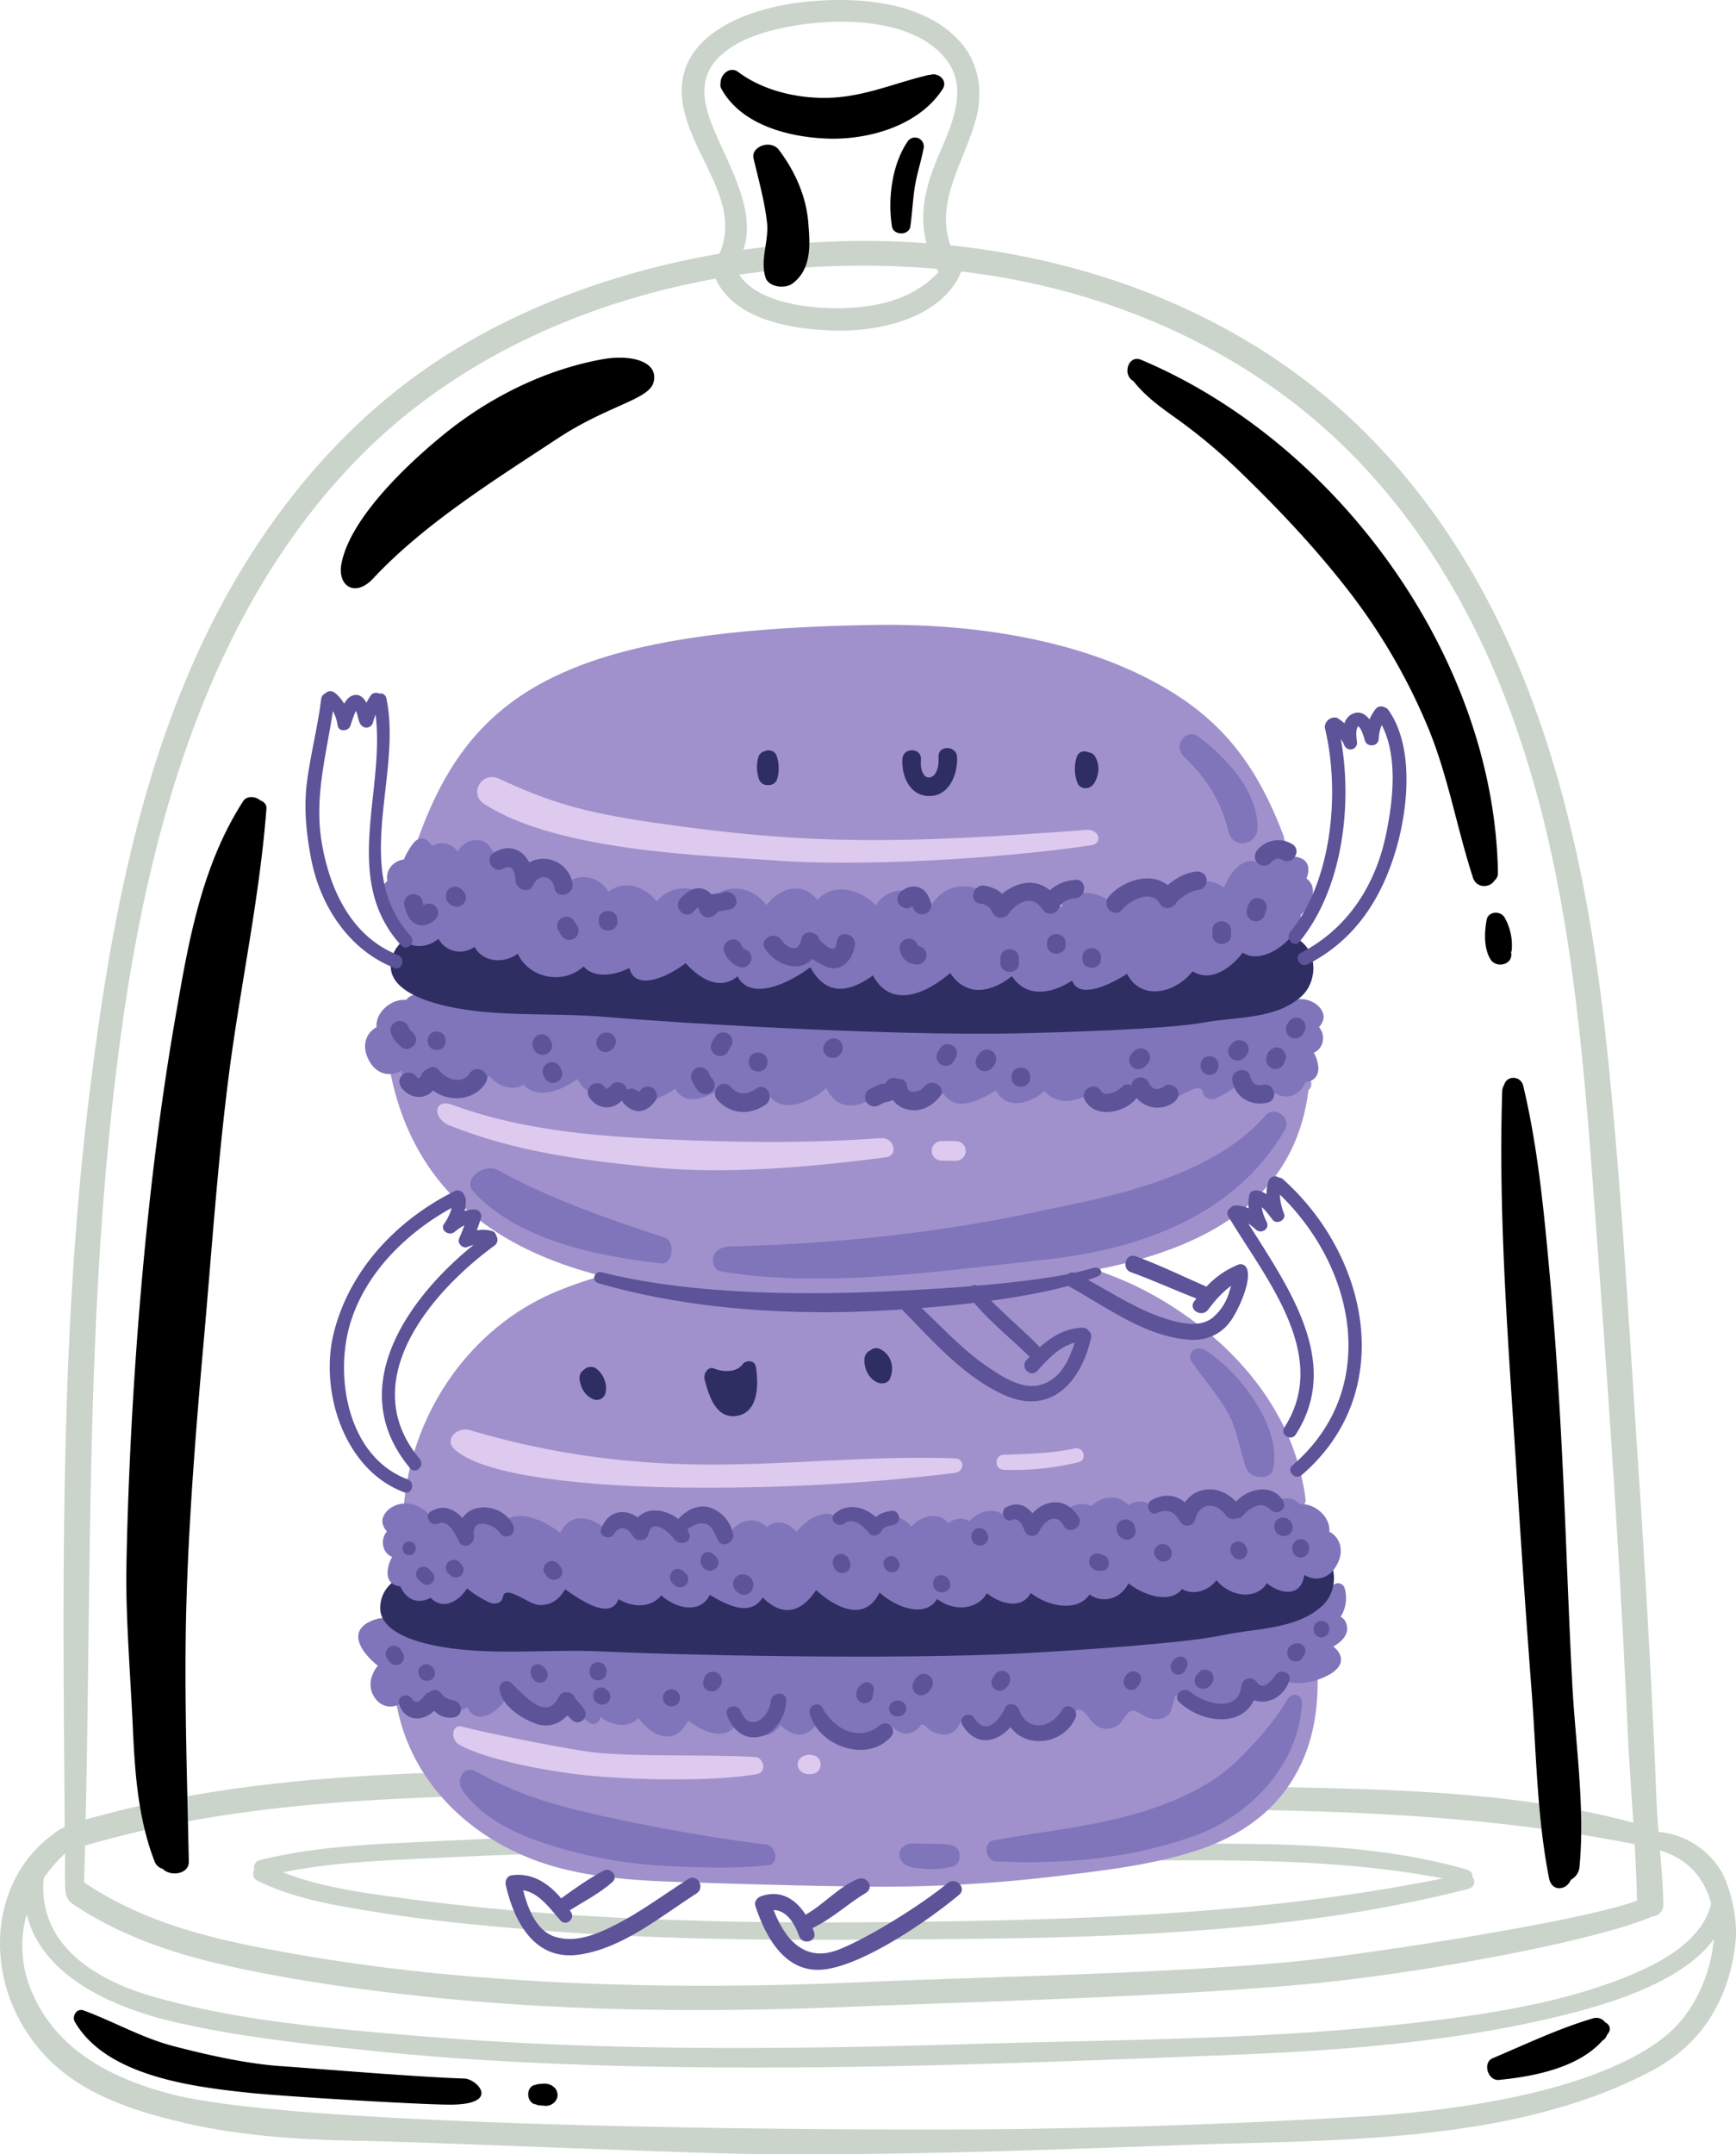 <svg xmlns="http://www.w3.org/2000/svg" viewBox="-0.031 0 1080.005 1339.782" style=""><g><title>cake_196193350</title><g data-name="Layer 2"><g data-name="‘ëîé_1"><path d="M915.93 1167.19c.21-1.77-.77-3.67-3.28-4.4-56.24-16.18-116.2-16.29-174.23-16.12-64.65.18-129.23-.27-193.9-1.9-65.24-1.63-130.49-3.42-195.69-2.49-32.4.45-64.64 2.24-97 3.76-30.32 1.41-60.66 3.52-89.88 10.76a4.73 4.73 0 0 0-3.77 6.06c-1.33 2.36-1 5.44 2.44 7.09 22.76 11 47.84 15.12 72.85 19.17 31.73 5.13 63.89 8.26 95.91 10.91 67.8 5.6 135.86 6.74 203.73 6.33 126.26-.76 258.79-.27 380.37-31.64 4.2-1.07 4.52-5.12 2.45-7.53zm-565.35 23.43q-49.86-3.36-99.46-10c-25-3.37-51.54-6.86-75.12-16.17 24.91-5.09 50.46-6.77 76.07-8 32.32-1.57 64.56-3.24 97-3.78 65.18-1.1 130.46.83 195.69 2.47q92.09 2.3 184.07 1.89c56.62-.29 113 .63 168.75 11.19-115.85 23.4-234.89 26.17-353.88 27.26-64.39.52-128.81-.48-193.12-4.86z" fill="#cad4cb"></path><path d="M1071.27 1164.66a50.65 50.65 0 0 0-39.52-25.35c-.52-6.49-1-13-1.23-19.48q-1.44-36.19-3.31-72.35c-2.35-46.4-5.2-92.78-8.27-139.16-5.86-88.24-10.57-176.91-20.19-264.93-14.52-132.75-48.87-271.09-145.51-370.34-99.19-101.87-248.52-136.62-383.3-118.72-67.33 8.94-133.69 29.83-191.13 65.77-53 33.17-95.76 80.15-128.2 133.57C90.3 453 68.83 570.53 55 685.46c-17.87 149-15.94 300.38-14.76 450.84-3.54 1.31-6.87 4.23-9 5.86-40 30.47-42.85 95.79-1.45 138.1 22.61 23.12 55.41 33.24 85.8 40.23 36.14 8.31 73.49 10.35 110.26 11 37.53.65 199.9 7.68 243.26 8.13 90.22.93 176-2.31 266.09-5.53 95.6-3.42 206.59-.54 292.82-46.47 31.28-16.65 48.18-45.15 51.7-80.51 1.28-12.51-2.4-30.84-8.45-42.45zM75.91 638.4c17.91-127.65 55.53-259.67 146.46-352.93 97-99.45 250.84-134.6 387.26-115.1 71 10.15 140.73 37.31 198 82.37C863.28 296.49 904 356 931.12 420.92c44.07 105.36 52.67 219.65 61 331.45 5.39 72.34 10.55 144.69 14.85 217.08q3.13 52.88 5.56 105.75c.89 19.48 2.32 38.94 3.57 58.39-73-19.54-150.76-20.75-225.26-22.24-82.66-1.67-165.26-4.5-247.92-7.19-85.46-2.8-171-4.64-256.3-2.22-79.19 2.24-157.46 8.16-233.36 29.7C57 966.69 53 802 75.91 638.4zm-23 509.45c76.16-22.36 154.49-28.24 234-30.72 83.51-2.6 167.23-.72 250.85 1.87 81 2.52 162 5.48 243.06 6.7 79.56 1.19 157.66 5.8 236.1 21.26.66 11.69 1.22 23.39 1.48 35.09-35 13.19-174.42 34.38-216 38.16-82.93 7.56-184.41 9-267.73 12.61-82.84 3.58-166 3.11-248.93-4.21a1207.07 1207.07 0 0 1-124.08-17.36c-38.33-7.45-75.74-18-108.75-40.13-.22-.15-.44-.23-.66-.36q.36-11.46.64-22.91zm-12.49 4.9c.05 7.36-.23 14.71.15 22.06.28 5.55 2.59 8 4.88 9.52 31.4 21 66.7 32.08 103.12 39.8 40 8.49 80.68 14 121.28 18.17 86.41 8.9 173.33 9.23 259.74 5.77 87-3.49 194.88-6.15 281.45-13.91 72.06-6.46 182.3-27.2 216.63-42.14 3.75-.34 7.19-2.92 7.1-7.82-.25-11.18-1.15-22.31-2.07-33.43 18 5.51 27.94 18.12 31.79 33.27-5.84 23.65-32 37.15-54 45.9-40.85 16.18-85.91 22.91-129.58 28-89.27 10.47-180.19 10.46-270.12 13.12-116.56 3.44-233.42 5-350.09-4.79-54.56-4.56-111.64-9.27-164.7-24.27-36.87-10.45-72.54-32.42-68.85-73.87a89.57 89.57 0 0 1 13.25-15.38zm1001.08 108.67c-20.64 20.45-59.09 33.22-86.62 39.87-33.82 8.17-72.26 13-107.06 15-74.42 4.4-141.8 6.8-216.41 7.82-90.51 1.22-442.06-.2-524.72-21.64-36.41-9.45-71.25-26.89-86.81-63.41a71.8 71.8 0 0 1-3.3-48.52c9.22 38.19 52.9 58 92.18 67.06 41 9.49 83.66 13.87 125.3 18.15 44.73 4.6 89.59 7.14 134.44 8.59 132.7 4.28 265.71-1.1 398.1-6.35 68.69-2.72 138.46-8.08 205.06-24.46 27.8-6.85 74.77-20.3 94.48-47.51-1.61 20.63-11.14 41.98-24.66 55.4z" fill="#cad4cb"></path><path d="M607.2 73.77c4.18-15.39 2.22-32.7-8.13-45.62C576.52 0 531.8-2.27 499.56 1.29c-31.84 3.52-77.48 18.71-75.4 57.77 1.9 35.71 41.3 67.11 21.33 102.76a4.73 4.73 0 0 0-.32.74 6.12 6.12 0 0 0-1.55 6.81c10 30.19 51 35.94 78.06 36.22 28.18.29 65.39-8.74 76.64-37.5 1.2-3.06-.43-5.22-2.79-6.1-18.08-31.99 3.33-57.45 11.67-88.22zm-82.38 117.87c-20.11.61-59.38-3-67.41-26 0-.11-.1-.2-.15-.31 18.55-26-2.44-58.92-13.26-85-6.26-15.07-9.88-30.7 2-43.46 12.33-13.26 33.05-18.52 50.5-21.28 28.66-4.53 76.11-3.85 94.2 24.46C602.34 58.33 590 82 583 98.84c-10.25 24.51-13.08 46.17.86 70.29-15.1 16.37-36.32 21.81-59.04 22.51z" fill="#cad4cb"></path><path d="M812.18 932.41c-6.82-54.1-43.75-96.9-90-124.24-56.66-33.52-127-36.61-191.22-33-60.95 3.39-127.59 4.38-184.63 28-54.44 22.5-90.65 76.49-95.16 133.93a3.48 3.48 0 0 0 1.72 3.48 3.31 3.31 0 0 0 2.75 2c22.24 3.34 43.91 8.77 66.37 10.68q34.62 3 69.26 5.45c47.43 3.39 94.93 5.73 142.47 6.32 92.36 1.13 185.71-5.13 275.28-28.5a4.14 4.14 0 0 0 .53-.19 3.22 3.22 0 0 0 2.63-3.93z" fill="#a091cc"></path><path d="M818 1016.52c-2.67-11.14-7.63-9.49-12.09-7.39-38.29 18-81.29 22.48-122.94 25.31-43.45 3-87.16 5.57-130.68 6.94-51.08 1.6-102.23 0-153.21-3.5-24.5-1.65-48.95-3.9-73.37-6.46-25-2.63-49.58-8-74.8-8.5a5.07 5.07 0 0 0-1.28.18 4.32 4.32 0 0 0-4.24 4c-5.52 59.36 31.05 107.31 84 128.52 30.38 12.19 64.7 13.93 97 15 36.5 1.16 73.11 2.25 109.62 2.69a908.47 908.47 0 0 0 120.06-6.31c28.83-3.48 58.42-6.74 86.26-15.42 23.43-7.29 44.87-20 59.09-40.62 20.04-29.03 20.03-61.91 16.58-94.44z" fill="#a091cc"></path><path d="M457 880.73c-12 .9-16.18-13.37-18.6-22.48-1.09-4.1 2.11-8.26 5.3-7.3 7.2 2.92 14.84 2.28 18.35-2.56 1.92-2.66 7.44-2.52 8.11 1.48 1.84 10.94 1.96 29.71-13.16 30.86zm-85.5-29.07a5.87 5.87 0 0 0-8.17.22c-2.32 1.33-3.16 3.93-2.71 6.6.91 5.48 3.79 10.05 9.16 12a5.52 5.52 0 0 0 4.42-.7c1.89-1.17 2.53-3 2.73-5.06a15.39 15.39 0 0 0-5.44-13.06zm176.24-12.52a5.41 5.41 0 0 0-6.26.69 6.08 6.08 0 0 0-3.7 5.52c-.34 5.78 2.56 12 8 14.4 2.63 1.16 6.53.79 7.84-2.28 2.91-6.82 1.01-14.77-5.89-18.33z" fill="#2e2e63"></path><path d="M838 1012c-.39-3.47-1.89-5.42-4-6.42a22.09 22.09 0 0 0 2.5-17.85 4.21 4.21 0 0 0-6.1-2.54 40.64 40.64 0 0 0-7.13 4.82c-.57-6.54-3.55-12.25-11.08-12.91-6.94-.61-11 8.47-13.62 17.19-3.1-5.66-7.86-10-14.87-9-7.89 1.12-11.68 7.2-13.19 14.12-9.22-6.17-22.39 1-28.54 12.57-12.4-10.52-31-6.19-39.36 7.76-12-11.37-35.53-11.16-44.39 2.3-10.79-12.18-32.35-15.51-40.65-2.9-7.81-9.35-21.21-4-30.18 6.52-9.68-15-25.93-16-34.76-1.8-3.73-6.53-9.18-11.48-17.67-11.82-7.47-.3-12.72 5.17-16.21 11.55-3.65-7.93-9.65-14.9-18.85-15.08-11-.21-18.32 6.64-23.1 15.37-3.17-5.86-7.9-11.15-14.39-10.81-7.15.37-10.7 5-12.42 10.7-6.58-7.53-15.54-12.52-20.76-6.17-3.4-6.33-8.38-12.19-15-9.74-6.36 2.34-9.86 7.75-11.94 13.91-5.6-9.59-14.46-17-26.13-18-10-.82-13.33 5.85-13.56 13.49-6.13-4.68-13.59-7.91-20.63-8.52-4.62-.4-7.83.62-9.86 2.53-3.45-4.46-7.8-8-13.06-8.52-4.71-.46-7.07 1.54-8.07 4.52-5-4.54-11.19-7.64-17.93-7.65-3.63 0-5.86 1.28-7.14 3.25a25.53 25.53 0 0 0-14.82-6.46c-3.47-.29-5.74.7-7.18 2.36-4.08-4.47-9.45-6.93-15.9-3.51a15.66 15.66 0 0 0-8.43 11 20.64 20.64 0 0 0-8.33 1.73c-16 6.74-5.92 20.22 3.76 27.95-5.18 6.47-6.77 15.29-.06 22.12a11.3 11.3 0 0 0 12.9 2.16 13.46 13.46 0 0 0 2.12-1.32c1.46 2.8 4.23 4.59 9.05 4.34 6.43-.33 11.1-4.3 14.22-9.55 4.08 7.62 11.09 12.69 17.39 8.11 5.78 11.71 19.55 3.95 25.49-7.9 11.25 14.58 27.82 25.49 40.51 9.07a85.67 85.67 0 0 0 10.4 8.65c2.22 1.68 5.43-.1 6.14-2.44.15-.49.26-.93.4-1.39 7.4 6.07 18.52 7 23.44.57 9.44 12.6 23.15 17.53 31.16 1.61 10.26 8.27 24.08 12.74 30.27 1.76 8 8.63 20.75 11.21 26.94 1.09 9.67 9.18 18.41 7.94 25.36-4.62 7.91 5.16 12.65 13.37 22.76 16 7.94 2.1 14.09-2.51 19.06-8a25 25 0 0 1 2.47-2.4c3 3.18 6.85 5.32 11.22 4a12.13 12.13 0 0 0 6.95-5.38l2.5.93a15.68 15.68 0 0 0 11.15 5.4c5.92.22 9.19-3.61 10.92-8.56a22.24 22.24 0 0 0 3.66 2.37c3.82 3.88 8.63 6.46 14.36 5.87 7-.71 10.37-5.43 11.84-11.18 2.36 1.78 5.2 4.81 7.17 5.75 10.1 4.92 16.79 8.32 26.94-.38 2.41-2 4.33-5.06 6.37-7.48 4.57-5.43 9 3.07 11.06 5.48 2.48 2.87 6.55 5.06 10.4 4.5 4.82-.71 7.46-2.87 10-7 5.62-9 8.9-1.08 16 .54 4.18 1 8.13.85 11.42-2.41 2.42-2.39 2.79-8.57 4.56-12.25 8 6.52 17.77 11.72 28.13 11.85 9.69.14 14.35-6.5 15.94-14.39 9.17 3.71 18.39 2.33 20.6-7.24 9.37 4.78 22 2.23 31-2.89 9.85-5.66 8.15-12.68 2.21-17.31 4.84-2.7 9.15-6.85 8.57-12.02z" fill="#8075ba"></path><path d="M798.64 959.91c-44.53 5.08-130.4 16.57-177.59 18.59-62.76 2.67-124.42 6.26-187.06 1.55-46.15-3.49-92.68-5.17-138.89-7.45-16.12-.81-57.42 1.31-58.6 26.62-.8 17.16 26.94 23 37.55 24.9 31.94 5.75 68.66 1.33 101.05 3 36 1.79 179.3 5.68 265.29.9 24.35-1.36 96.12-5.85 119.94-11 20.87-4.48 46.06-3.42 62.32-18.37 13.35-12.3 9.72-42.65-24.01-38.74z" fill="#2e2e63"></path><path d="M240.68 952.44a10.54 10.54 0 0 0-2.21 9.4 9.15 9.15 0 0 0 5.44 6.48 21.65 21.65 0 0 0-2.84 9.77c0 5.7 3.62 8.12 7.93 8.49 3.79 8.64 11.49 11.35 18.83 7.06 6.86 7.46 16.62 3.56 22.7-5.71a66.3 66.3 0 0 0 14.12 8.77c3.06 1.33 7.46.54 8.21-3.49 1.51-8.24 15.91 4.81 22.74 5 7.63.22 12.5-3.87 15.95-9.78 11.54 8.21 28.54 18.89 33.21 6.14 9.16 5.32 20.09 5.54 26.62-2.32 9.78 8.6 24.38 11.43 30.2-.35 12.21 7.31 25.34 13.27 32.91 1.66 11.76 11.75 23.37 10.16 33.23-4.63 14.07 12.73 30.91 19.08 39.39 1.52 11.48 10.1 28.89 15.6 35.88 4 10.07 7.85 24.83 7 31-3.58 9.42 7.65 22.31 9.54 27.16-.14 12.4 9.33 29.72 11.42 36.63.92 8 5.69 19.17 3.09 24.25-6.89 10.84 8.42 26.6 12.35 33.3 3.48 6.73 4.06 15.85 1.55 21.45-5.4 9.39 11.06 25.27 11.87 31.35 1.79 9.19 7.54 21.66 8.23 23.22-5.22 7.27 4.62 16.85 2.64 21.42-8.51 3.35-8.18-.12-15.44-5.82-18.29.87-9.48-9.58-18.09-18.43-17.05-3.54-4.61-11-5-17-.62-5.21-4.35-14.43-3.92-21.29 1.14a14.75 14.75 0 0 0-21.25.76c-5.07-2.42-12.25-.57-17.4 4.3-3.74-3.78-8.89-5-13.26-2.78a11.94 11.94 0 0 0-16.32-2.23c-5.62-6.69-16.26-6.27-23 .5a14.06 14.06 0 0 0-6-1.19c-5.53 0-9.56 3.08-12.4 7.35-4.89-3.55-11.82-1.59-16.66 4.24-5.74-7.16-14.48-9.39-19.84-5-6.16-4.35-15.16-2.57-21.07 4.06-3.75-2.6-8.79-2-13 1.16-5.53-6.82-16.27-5.42-23.13 2.18-5.88-7.37-15.45-8.44-21.45-1.83-6.51-7.12-16.76-8.42-23.89-2.86-6.09-7-18.41-1.81-26 8-5.25-6.24-13.1-8.08-18.37-2.92-6.7-6.67-16.85-5-22.54 2.74-4.85-6.93-11.48-12.89-19.09-11.89-6.9.92-10.46 4.77-12.12 9.91-8.33-6.69-18.89-9.16-24.08-2.07-7.21-5.25-16.48-3.71-21 3.91-10.13-9.7-23.52-12.33-29.8.88-10.82-8.31-27-14.79-34.09-7.05-7.8-6.58-19.27-7.12-25.74.11-6.63-7-16-9.79-21.32-4-5.93-6.68-15.6-9.83-23.78-4.91-3.5 2.09-7 6.55-5.38 11a11.29 11.29 0 0 0 2.43 3.99z" fill="#8075ba"></path><path d="M476.8 1147.25c-36.09-4.64-72.55-11.09-108.25-19.24-34.94-8-51.81-15.16-72.77-26.4-7.26-3.89-12.61 5.66-8 12 14.21 19.54 38 30.68 75.59 39.74a292.69 292.69 0 0 0 54.13 7.3c24.93 1.2 42.76 1.32 60.7-.68 6.55-.77 4.72-11.97-1.4-12.72z" fill="#8075ba"></path><path d="M801.2 1056.52c-9.29 15.39-19.21 26.42-31.84 38.75-12.43 12.13-29.31 20.92-44.77 26.77-35.51 13.44-70 15.82-106.66 22.57-6.77 1.25-4.84 12.66 1.47 13 41.67 2.14 84.39-1.69 123.93-15.91 31.56-11.35 64.5-41.94 66.66-82.42.3-5.66-6.31-6.87-8.79-2.76z" fill="#8075ba"></path><path d="M592.87 1147.89c-5.51-1.47-11-1.15-16.63-1.15-4.72 0-11.94-1.65-15.49 3a5.79 5.79 0 0 0-1.17 5c2.23 6.51 7.83 6.72 13.13 7.29a55.87 55.87 0 0 0 20.08-1.17c5.49-1.47 5.61-11.49.08-12.97z" fill="#8075ba"></path><path d="M750 839.87c-6.15-4-11.9 2.2-8.86 6.68 7.27 10.66 16.16 20.59 22.43 31.61 6.63 11.67 7.31 23.29 11.75 35.1 2.51 6.64 14.77 7.26 16.43 1.09C798 891.09 774.79 856 750 839.87z" fill="#8075ba"></path><path d="M594.3 916c-56.46 7.07-115.35 9.88-172.24 9.12-27.43-.37-116.45-3-139.21-23.64-7-6.37 1.77-14.33 9.42-12.05 44.88 13.33 91.76 20.91 145.2 21.4 52.21.5 104.78-5.79 156.89-3.75 5.92.21 5.48 8.21-.06 8.92zm74.36-15.18c-14.69 3.14-29.27 3.41-44.2 3.93-6 .2-6.11 9.13-.06 9.36a167.77 167.77 0 0 0 46.6-4.76c5.52-1.35 3.22-9.73-2.34-8.55zm-199.1 191.93c-26.6-1.69-71.48-.1-98.11-2.65-14.11-1.35-65.64-11.54-84.12-16.29-6.29-1.63-7.34 8.07-1.6 11.29 16.28 9.17 54.38 16.62 80.62 19.18 28 2.73 76.73 3.93 104.57-.91 6.3-1.11 4.41-10.27-1.36-10.64zm36.75-1a9.46 9.46 0 0 0-5.86.14c-2.39 1-4.2 2.68-4.22 5.46s1.77 4.51 4.14 5.53a9.46 9.46 0 0 0 5.86.22c5.64-1.44 5.69-9.77.08-11.32z" fill="#ddcaee"></path><path d="M250.66 1028.27c-.43-.73-.71-1.52-1.2-2.19-1.66-2.22-4.33-3.38-7-1.87a5.14 5.14 0 0 0-1.07 8c-.69-.74 0 .08.16.31a6.46 6.46 0 0 0 1.35 1.64 5 5 0 0 0 5.91.8 4.92 4.92 0 0 0 1.85-6.69z" fill="#5d5399"></path><path d="M269.34 1037.41a5.12 5.12 0 0 0-4.2-2.44c-2.48 0-5.13 2.2-4.91 4.84.25 3.08 2.13 5.73 5.53 5.52a4.86 4.86 0 0 0 4.82-4.75 4.42 4.42 0 0 0-1.24-3.17z" fill="#5d5399"></path><path d="M283 1057.82c-.81-.27-1.62-.49-2.44-.73l-1.22-.31a3.41 3.41 0 0 0-.51-.12c-.07 0-.19-.12-.45-.25a9 9 0 0 1-3.72-2.94c-1.3-1.74-3.12-2.84-5.38-2.24a4.74 4.74 0 0 0-2 1.14 5.08 5.08 0 0 0-2.34 1.33c-2.86 2.84-5.45 7.63-8.78 2.67-2.64-4-9.17-1.63-7.87 3.26 1.47 5.55 5.83 9.35 11.74 9.11a15.79 15.79 0 0 0 10-4.77 21.41 21.41 0 0 0 2.07 1.75 12.93 12.93 0 0 0 10.79 2.21c5.28-1.42 4.95-8.45.11-10.11z" fill="#5d5399"></path><path d="M363.69 1063.66c-1.69-3.37-4.73-5.31-6.5-8.6s-7.69-3.81-9.42-.06c-7.66 16.58-22.17-1.27-29.62-8.19-3.39-3.14-8.09 0-7.37 4.23 1.67 9.94 13.08 17.31 21.7 20.68 8.2 3.19 15.39.66 20.42-4.86.94 1 1.9 1.88 2.88 2.82 4.22 4.05 10.44-.96 7.91-6.02z" fill="#5d5399"></path><path d="M340.14 1039.27c-.22-.36-.39-.73-.63-1.08a3.61 3.61 0 0 0-1.05-1.24c-1.08-.81-1.3-1-.66-.55a4.58 4.58 0 0 0-7.47 5 3.28 3.28 0 0 0 .24.88 6.47 6.47 0 0 0 1.86 2.84 5 5 0 0 0 5.92.8 4.93 4.93 0 0 0 1.79-6.65z" fill="#5d5399"></path><path d="M372.06 1033.77c-3.72 0-5.88 3.4-5.25 6.8l.11.66c.93 5.06 9.18 5.12 10.17.06l.13-.65c.67-3.4-1.43-6.84-5.16-6.87z" fill="#5d5399"></path><path d="M377.65 1051.18a4.77 4.77 0 0 0-3.61-1.66 5 5 0 0 0-5 4.91c-.07 3.4 2.33 5.57 5.6 5.71a5 5 0 0 0 3-9z" fill="#5d5399"></path><path d="M423 1055.88a5.35 5.35 0 0 0-3.85-5.14 5 5 0 0 0-2.72 0h-.1a5.37 5.37 0 0 0-3.93 5.08v.31a5.31 5.31 0 0 0 10.61.06 2.81 2.81 0 0 0-.01-.31z" fill="#5d5399"></path><path d="M443.53 1039.67a5.64 5.64 0 0 0-5.49 4.45 5.31 5.31 0 0 0 .88 6.28 5.52 5.52 0 0 0 7.68 0 7.11 7.11 0 0 0 2.42-5.21c.23-2.96-2.64-5.5-5.49-5.52z" fill="#5d5399"></path><path d="M479.55 1057.93c-1 10.62-13.39 19.83-18.7 6.33-2.07-5.25-10.64-3.12-8.61 2.32 3.4 9.13 10.43 15.87 20.72 13.47 9.73-2.27 15.66-12.75 16.22-22 .38-6.31-9.03-6.2-9.63-.12z" fill="#5d5399"></path><path d="M547.39 1072.92c-12.47 10.91-29 2.4-35.68-10.72-2.29-4.51-9.19-1.39-8 3.3 5.2 20.46 35.73 31.39 50.67 14.5a5 5 0 0 0-6.99-7.08z" fill="#5d5399"></path><path d="M543.45 1051.88a4.33 4.33 0 0 0-1.05-4.29 4.41 4.41 0 0 0-5.35-.73 10.18 10.18 0 0 0-2.95 2.56 7.26 7.26 0 0 0-1.39 4.7 5.24 5.24 0 0 0 3.74 5c2.51.71 5.82-.8 6.34-3.55a16.52 16.52 0 0 0 .28-1.83c-.06.81 0 .63.1-.42a1.32 1.32 0 0 0 .11-.39c.09-.49.14-.84.17-1.05z" fill="#5d5399"></path><path d="M578.71 1050.84c2-2.41 2.41-5.71 0-8.1-2.09-2.11-6-2.38-8.09 0a14.14 14.14 0 0 0-1.44 1.83c-.29.44-1.65 3.12-.73 1.48a5.62 5.62 0 0 0 .83 6.74c2.32 2.35 5.47 1.91 7.87 0a5.92 5.92 0 0 0 1.54-1.72c.2-.25.9-1.28.02-.23z" fill="#5d5399"></path><path d="M558.65 1057.74h-.7a4.85 4.85 0 0 0-.07 9.7h.7a4.89 4.89 0 1 0 .07-9.77z" fill="#5d5399"></path><path d="M624.72 1039.3a5.19 5.19 0 0 0-4 .49 4.74 4.74 0 0 0-2.14 2.61l-.28.32a5.14 5.14 0 1 0 7.22 7.32 8.44 8.44 0 0 0 2.8-4.31c.53-2.79-.69-5.62-3.6-6.43z" fill="#5d5399"></path><path d="M660.61 1063.62c-6.67 11.37-21.66 13.9-26.64-.36-1.2-3.46-6.72-5.21-8.61-1.19-3 6.46-11.5 18.51-19.36 6.36-3-4.59-10.24-.5-7.39 4.25 8.26 13.8 21.46 11.28 30 1.46 9.75 13.45 32.62 11.13 40.35-5.54 2.65-5.6-5.1-10.51-8.35-4.98z" fill="#5d5399"></path><path d="M702.83 1040a6.86 6.86 0 0 0-3.83 6.19 4.88 4.88 0 0 0 3.51 4.67 4.77 4.77 0 0 0 5.47-2.33l.1-.11a8.14 8.14 0 0 0 1.25-1.83 4.82 4.82 0 0 0-6.5-6.59z" fill="#5d5399"></path><path d="M732.23 1030.8a7.24 7.24 0 0 0-3.83 4.6 4.89 4.89 0 0 0 3.33 5.94 4.71 4.71 0 0 0 5.82-3.25 1.85 1.85 0 0 0 .27-.36c.13-.28.27-.56.43-.84a4.46 4.46 0 0 0-6.02-6.09z" fill="#5d5399"></path><path d="M752.7 1048.51l-.11.09s.01 0 .11-.09z" fill="#5d5399"></path><path d="M744.77 1041.38a.71.71 0 0 1 .07-.09 3.79 3.79 0 0 0-.36.38 1.24 1.24 0 0 1 .18-.14z" fill="#5d5399"></path><path d="M753.4 1047.56a5.43 5.43 0 0 0 .05-7.55c-1.92-2-5.63-2.24-7.55 0a15.07 15.07 0 0 0-1.06 1.33 3.36 3.36 0 0 1 .87-.57 3.57 3.57 0 0 0-1.05.81c-.35.47-.39.41-.18.14a5.36 5.36 0 0 0-1.16 4.8 5.29 5.29 0 0 0 4.91 3.79 5.55 5.55 0 0 0 3.17-.76c.4-.29.79-.6 1.19-.9.07-.22 1.93-2.37.81-1.09z" fill="#5d5399"></path><path d="M793.55 1041.7c-1.74 2.5-7.6 10.55-11.72 4.55-3-4.43-9-2.55-9.57 2.51-2.06 16.9-22.94 10.89-31.84 3.44-4.56-3.83-11.19 2.43-6.68 6.58 14.06 12.87 38.26 15.64 46.37-1.44 8.37 3.31 18.65-2 21.93-12 1.73-5.27-5.61-7.77-8.49-3.64z" fill="#5d5399"></path><path d="M808.69 1022.21c-3.66-1-8.18 1.81-7.81 5.92a5.28 5.28 0 0 0 3.72 5c2 .56 4.87-.25 5.78-2.31.11-.22.2-.46.29-.68a4.73 4.73 0 0 0-1.98-7.93z" fill="#5d5399"></path><path d="M826.29 1010.57a4.87 4.87 0 0 0-7.66-1.05 5.18 5.18 0 0 0-1.29 4.75 4.64 4.64 0 0 0 1.35 2.74 4.8 4.8 0 0 0 6.69 0 4.6 4.6 0 0 0 1.38-2.72 5.33 5.33 0 0 0-.47-3.72z" fill="#5d5399"></path><path d="M310.9 953.21c-4.09-5.79-17.76-9.62-16.07 1.72.78 5.26-6.42 9.3-9.24 3.83-2-3.85-6.58-14-12.76-11.28-5.14 2.31-9.56-4.89-4.45-7.73 7.67-4.26 14.23-1.1 19.28 4.3a14.87 14.87 0 0 1 10-6.25c8.3-1.58 18 2.91 21.46 10.71a4.72 4.72 0 0 1-8.22 4.7zm-42.16 24.66a22.71 22.71 0 0 0-2-2.14 4.62 4.62 0 1 0-6.58 6.5 23.89 23.89 0 0 0 2.11 2 4.56 4.56 0 1 0 6.49-6.4zm-14.2-19.15c-5.46 0-5.52 8.42-.06 8.46s5.52-8.43.06-8.46zM287.7 974c-1.22-1.64-2-3.15-4.17-3.72a5 5 0 0 0-6 3.37 4.9 4.9 0 0 0 .47 3.76 4.47 4.47 0 0 0 1.77 1.74c.15.18.28.4.45.57a4.83 4.83 0 0 0 5.76.78c2.02-1.23 3.27-4.5 1.72-6.5zm60.49-.07a9.28 9.28 0 0 0-1.19-1.53 5.2 5.2 0 0 0-6.26-.85c-2.23 1.29-3.58 4.8-1.9 7.07s2.86 3.81 5.83 3.89a5.1 5.1 0 0 0 4.92-3.7 4.87 4.87 0 0 0-1.4-4.92zm107.84-20a21.87 21.87 0 0 0-14-16.19c-7.32-2.62-14.84 1.37-19.71 6.61-.12.14-.21.28-.31.42-7.68-6.11-19.19-7.75-25.21-1-8-5.74-18.43-4.52-22.82 7-1.81 4.74 5.36 7.36 7.89 3.38 3.86-6.06 8.68-4.07 11.86 1.23 2.21 3.67 8.6 3.42 9.59-1.19 2.24-10.51 12.67-1.63 16.34 3.3 3.07 4.13 11.08 2 9.07-3.75a16.5 16.5 0 0 0-1.17-2.57c3.44-2.39 7.36-4.66 11.61-3.39 4.1 1.23 5.74 6.65 7.36 10 2.7 5.57 10.6 1.59 9.47-3.89zm-29.36 24.68l-.79-.58a5.15 5.15 0 0 0-5.47-2.08c-2.85.77-3.91 3.42-3.52 6.1a5.15 5.15 0 0 0 1.46 2.73c.38.34.77.65 1.18 1a5.1 5.1 0 0 0 7.13.05c1.77-1.89 2.14-5.51.01-7.26zm20.07-8a6.42 6.42 0 0 0-2.61-3.6 4.62 4.62 0 0 0-3.55-1.77 4.73 4.73 0 0 0-4.45 3.34 6.24 6.24 0 0 0 4.43 8.17c3.44.72 7.44-2.4 6.18-6.22zm15.26 8.56a6 6 0 0 0-6 6 7.47 7.47 0 0 0 6.64 6.72 6 6 0 0 0 6-5.94 6.47 6.47 0 0 0-6.64-6.78zm66.1-9c-.48-2.72-3.87-4.19-6.3-3.53-3 .8-4.06 3.55-3.66 6.34a7.3 7.3 0 0 0 2 3.68 5.16 5.16 0 0 0 8-6.49zm30.29-.11a4.71 4.71 0 0 0-4-2.27c-3 0-5.58 3-4.61 6 .73 2.23 2.69 4.26 5.25 4.05a4.69 4.69 0 0 0 4.44-3.34 4.83 4.83 0 0 0-1.1-4.4zm30.93 11.32c-2.36-2.72-7.6-2.24-8.58 1.82-.45 1.88-.36 4.16 1.23 5.55a5.64 5.64 0 0 0 6.74.82c3.07-1.5 3.17-6.14.59-8.15zm24.85-27.55a5.26 5.26 0 0 0-4.81-3.43 5.17 5.17 0 0 0-5.17 5.11 5.77 5.77 0 0 0 2.61 5 5.54 5.54 0 0 0 5.64-.1 4.84 4.84 0 0 0 1.71-6.54zm72 23c-2.8.45-4.92.08-7.08-1.9a5.23 5.23 0 0 1 0-7.36c2-1.93 4.49-1.78 6.59-.48a2.88 2.88 0 0 1 .51.07c4.81 1 4.81 8.95-.02 9.74zm18.7-20.83c-2.34 2.31-5.48 1.85-7.83-.05-1.75-1.4-2.21-3.18-2.48-5.31-.39-3.11 3-5.71 5.77-5.69s5.57 2.31 5.67 5.13a5.21 5.21 0 0 1-1.13 5.92zm18.26 4.29a5.17 5.17 0 0 0-5.14 5.08 4.93 4.93 0 0 0 1.67 3.75 5.12 5.12 0 0 0 9.27-3c-.1-3.37-2.3-5.89-5.8-5.87zm52.13 2c0-.11-.15-.19-.2-.29-.64-2.46-3.77-3.77-6-3.17a5.11 5.11 0 0 0-3.54 6.15 5.49 5.49 0 0 0 1.46 2.72c.18.19.23.25.18.15.15.21.29.42.45.61a4.82 4.82 0 0 0 4.69 1.27 5.19 5.19 0 0 0 3-7.44zm34-5a5.28 5.28 0 0 0-5.28 5.21v.69a5.21 5.21 0 1 0 10.41.06v-.68a5.26 5.26 0 0 0-5.15-5.34zm-6.36-10.87a5.84 5.84 0 0 0-4.66-2.63c-2.76 0-5.77 2.46-5.5 5.43a6.61 6.61 0 0 0 1.69 4.45 5.73 5.73 0 0 0 5.83 1.39 5.57 5.57 0 0 0 3.71-3.66 5.72 5.72 0 0 0-1.09-5.04zM671 943.57c-7.59-12.69-20.6-11.16-28.73-2.4-3.94-4.86-9.23-7.35-16.24-3.82-4.37 2.2-1.29 9.89 3.3 8 5-2.05 6.7 3.54 8.42 7.37 1.42 3.25 7.06 3.3 8.53.06 3-6.72 10.72-12.66 15.41-3.85 3.2 6.07 12.84.6 9.31-5.36zm127.27-10c-6.57-11.29-21.75-8-29.39.41-9.27-10.31-24.45-10.33-31.73.42-5.73-4.78-13-5.76-20.86-1.37-4.24 2.37-1.37 10 3.33 8 6.71-2.74 11-1.09 14.57 5.36 2.07 3.77 8.18 3.08 9.23-1.15 2.74-11 12.94-11.44 19.18-2.78a5.41 5.41 0 0 0 6.74 1.77 3.58 3.58 0 0 0 3.49-1.29 21.16 21.16 0 0 1 8.54-6.25c4-1.41 6.44 0 9.4 2.55 3.91 3.43 10.32-.72 7.45-5.63zm-238.89 10.57c0-2.22-2-4.8-4.46-4.51a19.3 19.3 0 0 0-10.18 3.85c-6.93-6.5-17.66-8.93-25.36-2.15-4.21 3.72 1.76 9.32 6 6.08 5.39-4.14 12 2.07 15.27 6.06 2.57 3.18 7.19.95 8.18-2.28a7.72 7.72 0 0 1 2.69-1.76 20.27 20.27 0 0 1 2-.55c.2 0 1.79-.32 1.32-.27 2.45-.28 4.53-1.78 4.54-4.47z" fill="#5d5399"></path><path d="M808.58 667.74c-20 2.93-40-1.27-60-1.89-24.83-.75-49.86.65-74.67 1.47-49.32 1.64-98.42 1.31-147.76.06q-70.84-1.8-141.65-4.94-37.46-1.66-74.86-3.85c-20.95-1.2-41.8-6-62.66-2.27-4 .7-4.9 4.32-3.73 7.27a5.84 5.84 0 0 0-.39 3.64c30 149.5 212.28 143 330.46 134.36C661.72 795.11 800.06 789.85 814 678c4-3 .88-11.18-5.42-10.26z" fill="#a091cc"></path><path d="M823 634.77c1.63-4.49-1.89-8.94-5.39-11-8.16-4.92-17.85-1.77-23.77 4.91-5.31-5.77-14.69-3-21.32 4-6.47-7.21-18-6.69-25.74-.1-7.07-7.75-23.27-1.26-34.09 7.05-6.28-13.21-19.67-10.59-29.8-.88-4.55-7.63-13.82-9.17-21-3.91-5.2-7.09-15.76-4.62-24.08 2.07-1.66-5.14-5.22-9-12.12-9.91-7.61-1-14.24 4.95-19.1 11.88-5.68-7.76-15.83-9.41-22.53-2.74-5.27-5.15-13.12-3.32-18.37 2.93-7.6-9.79-19.93-15-26-8-7.13-5.56-17.38-4.27-23.88 2.85-6-6.61-15.57-5.55-21.44 1.84-6.88-7.61-17.62-9-23.14-2.19-4.22-3.18-9.27-3.76-13-1.17-5.92-6.62-14.92-8.4-21.08-4-5.35-4.35-14.1-2.11-19.83 5-4.85-5.83-11.77-7.79-16.66-4.24-2.84-4.26-6.87-7.37-12.4-7.35a14 14 0 0 0-6 1.19c-6.79-6.77-17.44-7.19-23.06-.5a11.94 11.94 0 0 0-16.36 2.21c-4.37-2.2-9.52-1-13.26 2.77-5.16-4.87-12.32-6.72-17.4-4.3a14.75 14.75 0 0 0-21.25-.75c-6.85-5.07-16.08-5.49-21.28-1.15-6-4.34-13.44-4-17 .62-8.84-1-19.29 7.57-18.43 17-5.7 2.85-9.17 10.11-5.81 18.29 4.57 11.14 14.14 13.14 21.41 8.51 1.56 13.45 14 12.77 23.22 5.22 6.09 10.09 22 9.27 31.35-1.79 5.6 7 14.73 9.46 21.46 5.42 6.69 8.85 22.45 4.92 33.29-3.5 5.09 10 16.29 12.58 24.25 6.9 6.92 10.49 24.23 8.41 36.63-.92 4.85 9.67 17.74 7.79 27.17.14 6.17 10.53 20.93 11.43 31 3.58 7 11.62 24.4 6.12 35.87-4 8.48 17.58 25.33 11.22 39.4-1.51 9.85 14.78 21.45 16.38 33.22 4.62 7.58 11.61 20.7 5.66 32.92-1.66 5.83 11.79 20.42 9 30.2.36 6.53 7.85 17.46 7.65 26.62 2.32 4.67 12.75 21.66 2.07 33.2-6.14 3.46 5.9 8.33 10 16 9.78 6.82-.19 21.22-13.23 22.74-5 .74 4 5.14 4.82 8.21 3.5a66.59 66.59 0 0 0 14.12-8.78c6.08 9.27 15.83 13.17 22.69 5.71 7.35 4.29 15 1.58 18.83-7 4.31-.39 7.89-2.8 7.94-8.49a21.58 21.58 0 0 0-2.84-9.77 9.13 9.13 0 0 0 5.43-6.49 10.5 10.5 0 0 0-2.2-9.4 11.2 11.2 0 0 0 2.46-4.03z" fill="#8075ba"></path><path d="M798.8 521.88a5.4 5.4 0 0 0-.38-2.29c-18.36-48.3-42.6-77.44-89.21-100C660.56 396 600.15 388 546.86 388.65 351.6 391.2 291.71 430.24 258.91 525a5 5 0 0 0 .19 3.77 5.66 5.66 0 0 0 3.77 7.2 633.8 633.8 0 0 0 167 29.28c57 2.3 114.07-1.66 171.08-2.53 36.28-.56 72.41 1 108.62-2.41 30.85-2.93 59.8 1 88.62-31.25 2.15-2.45 2.09-5.13.61-7.18z" fill="#a091cc"></path><path d="M787.6 580.19c-43.2 3.52-126.57 12-172.24 12.32-60.73.45-120.43 1.87-180.78-5-44.48-5.1-89.37-8.43-133.94-12.35-15.55-1.37-55.52-.71-57.54 24.55-1.37 17.13 25.23 23.91 35.41 26.2 30.67 6.88 66.3 3.76 97.54 6.51 34.73 3.07 173.05 12 256.3 10.27 23.56-.5 93.07-2.45 116.26-6.72 20.31-3.73 44.62-1.79 60.86-16.15 13.35-11.82 10.85-42.3-21.87-39.63z" fill="#2e2e63"></path><path d="M483.46 484.47a5.39 5.39 0 0 1-5.21 3.79h-1.19a5.38 5.38 0 0 1-5-4 22.64 22.64 0 0 1-.27-13.46 4.94 4.94 0 0 1 3.47-3.41c2.73-1.47 6.84-.8 8 3.09a23.88 23.88 0 0 1 .2 13.99zm197.83-13.91a4.89 4.89 0 0 0-4-2.6c-2.7-1.35-6.42-.71-7.5 3a23.81 23.81 0 0 0 .73 16.51 5.23 5.23 0 0 0 4.52 2.75c4.62.11 6.7-4.17 7.75-8.08a15.33 15.33 0 0 0-1.5-11.58zm-85.89.38c-.27-7.4-11.82-7.72-11.54-.27.13 3.58-.05 7.09-1.91 10.22a5.66 5.66 0 0 1-3.6 2.63 3.7 3.7 0 0 1-3.63-1.77c-1.94-2.77-2-6.19-1.8-9.42.45-7.44-11.09-7.69-11.54-.28-.64 10.52 4.49 23 16.7 23 12.53.05 17.71-13.58 17.32-24.11z" fill="#2e2e63"></path><path d="M799.37 702.53C771.9 750 719.94 776 649.51 783.49c-64.44 6.9-136.19 17.92-200.4 7.37-8.25-1.35-8.39-15.41 5.38-15.71 67.33-1.48 134.8-9.11 196.36-22.75C679 746.18 752 734.8 787.28 693.7c5.57-6.49 16.33 1.51 12.09 8.83z" fill="#8075ba"></path><path d="M745.76 458.32c-8.11-6.11-16.23 5.64-9.23 12.29 13.85 13.15 23.22 27.6 27.55 46.2 2.75 11.77 18.46 9.18 18.27-2.59-.35-22.73-19.56-43.07-36.59-55.9z" fill="#8075ba"></path><path d="M413.56 769.74c-39.71-12.92-73.52-25.35-103.87-42-8.57-4.68-22.15 5.71-15.26 13.27 27.51 30.28 77.55 40.49 117.22 44.75 6.99.78 8.6-13.85 1.91-16.02z" fill="#8075ba"></path><path d="M812.74 546.36c2.85-7 .79-13-7.9-13.63v-.05c-8.79-12-17.18-5.67-21.5 4.08-9.23-4.63-17.47 4.31-21.86 15.31-10.13-7.86-24.33-3.53-31.1 8-11-10.87-29.21-9.64-36 3.71-10.82-10.32-26.47-12.28-34.57.22-11.87-14.18-31.64-18.33-40.68-3.23-12.17-13.69-30.67-12.45-39.65 2-9.52-11.34-26.58-12.57-34.59.31-11-11.19-27.43-13.7-36.43-3.35-8.11-11-22.79-8.76-31.65 3.32-8.76-12.39-25.75-14-35.66-3.29-7.89-10.09-24.19-9.6-32.61.91-7.92-10.17-20.93-13.34-30.08-6-5.54-9.71-17.73-12.09-26.21-5.31-2-5.22-5.32-9.62-10.9-11.19-5.17-1.46-9 .6-11.83 4-2.79-5-7.05-8.9-13.34-9.69a15 15 0 0 0-8.06 1c-2-6.24-5.58-11.3-11.87-11-5.77.25-9.22 3.15-11.6 7.19a11.5 11.5 0 0 0-8.58-5.12 10.67 10.67 0 0 0-7.07 1.55c-.8-1-1.68-1.94-2.67-2.93-2.85-2.85-6.84-1.82-9.07 1.11a42.82 42.82 0 0 0-6 10.21c-7.53 1.19-11.52 7.4-10.31 13.42-5.57 4.42-5.69 14.94-1.78 24.12 1.65 3.87 5.26 8.84 9.77 9.88 4.73 7.82 15.41 8.68 23.82 2 4.5 8 14.23 10.42 22.46 5 5 9.22 17.59 10.94 26.87 4.22 7.3 15.68 28.45 19.34 41 7.93 5.87 7.08 18.18 6.18 28.43.95 3.33 14 22.15 6.79 35-3 10.11 11.26 22.38 16.68 32.27 8.21 7.76 15 30.44 5.51 45.29-5.67 9.57 17.38 23.15 16.45 39 5.09 10.73 20.31 31.81 12.45 48.06-1.5 9.64 14.53 24.45 12.86 38.35 2 9.23 13.65 24.37 11.11 37.48 2.71 4.08 11.37 21.91 3.58 34.21-4.2 8.34 16.8 29.7 12.54 40.74-1.62 10.6 7 23.27-1.2 31.21-11.56 12.54 8.56 34.77-8.52 36.11-23.05v-.33c7.12-6.97 10.96-17.27 3.5-22.73z" fill="#8075ba"></path><path d="M331.48 550.75c-2.59 5.6-10.49 2.25-10.73-3-.23-4.7-1.77-10.95-7.62-7.57-6.46 3.73-12.2-6.28-5.76-10 9.82-5.67 17.76-1.56 21.87 6.16a18.38 18.38 0 0 1 26.88 13c1.43 7.27-9.71 10.29-11.16 3-1.64-8.34-9.96-9.21-13.48-1.59zM358 574a11.87 11.87 0 0 0-1.61-2.14c-2-2.41-6-2.13-8.16-.06-2.36 2.35-2.07 5.76-.05 8.17-.59-.7.3.74.3.75a12.31 12.31 0 0 0 1.61 2.15c2 2.4 6 2.13 8.16 0 2.37-2.34 2.07-5.75.05-8.16.6.71-.3-.71-.3-.71zm26-.76v-1c.05-7.44-11.49-7.52-11.54-.08v1c.01 7.41 11.54 7.48 11.59.04zm-100-9.32c3.14.22 5.78-2.74 5.81-5.73a5.48 5.48 0 0 0-1.87-4.21 6.07 6.07 0 0 0-6.35-2.37c-3.26.86-4.61 4-4.08 7.07s3.56 4.99 6.58 5.2zm150.18.4a9.89 9.89 0 0 1 1 2.13c1.82 5 7.4 5.46 10.54 1.45 1.68-2.15 6.95-1.4 9.48-2.67 6.66-3.35.89-13.34-5.75-10-1.53.77-4.35.31-6.1.8a7.93 7.93 0 0 0-.78.32 10.37 10.37 0 0 0-5.85-3.71c-5.4-1.2-10.06 2.49-13.47 6.2-5 5.47 3.07 13.71 8.11 8.21a15.5 15.5 0 0 1 2.91-2.77zm20.31 20.17c-2.86.77-5.13 4.11-4.08 7.08a15.47 15.47 0 0 0 9.74 9.86c2.95 1.09 6.32-1.14 7.13-4 .9-3.2-1-6-4-7.12 1 .38-.49-.26-.6-.32l-.2-.11-.26-.26-.18-.16c-.05-.07-.09-.16-.17-.29s-.68-1.64-.32-.61c-.95-2.99-3.75-4.97-6.97-4.11zm66.18.63c-.77 4.33-1.09 6.33-5.38 4a22.13 22.13 0 0 1-4.63-3.79 11.11 11.11 0 0 0-.89-.79c-1-5.46-10-6.64-11.22-.52-1.76 8.68-8.38 6.39-12.54.46s-14.28-.35-10 5.76c7.51 10.71 21.82 14.67 29.37 6.12a43.06 43.06 0 0 0 8.45 4.76c9.63 4.12 16.45-4.36 17.94-12.86 1.38-7.26-9.72-10.5-11.01-3.18zM566.88 564c.26-.19.53-.32.78-.5.11.3.35.86.36.9a5.88 5.88 0 0 0 7.07 4.08c2.9-.77 5.09-4.09 4.08-7.07-1.18-3.5-2.88-7.21-6.32-9-3.92-2.08-8.34-1-11.72 1.6-2.5 1.9-3.85 4.9-2.13 7.88 1.42 2.46 5.37 4.03 7.88 2.11zm102-16.81c-6.47.57-11.55 2.62-15.72 6.52-9.05-7.56-20.61-5.4-29.66 2.29-2.64-2.65-6.06-4.21-10.82-5.13-7.26-1.4-10.44 9.7-3.15 11.11a8.83 8.83 0 0 1 7.48 4.67c1.86 4.9 7.43 5.58 10.55 1.45 5.39-7.14 14.69-12 20.83-2.74a5.84 5.84 0 0 0 10 .06q3.06-6.25 10.45-6.69c7.35-.64 7.49-12.19.08-11.53zm29 18.7c5.17-6 18.11-13.18 23.66-3.9 2.82 4.73 9 2.8 10.53-1.13 4.12-3.86 8.61-6.68 14.31-7.59 3.12-.5 4.83-4.28 4.09-7.07-.89-3.27-4-4.58-7.07-4.08-6.43 1-12.06 4.22-17 8.33-10.77-8.37-27.74-3.07-36.66 7.22-4.81 5.61 3.26 13.86 8.15 8.23zm-46.54 20.61v1c0 7.44 11.5 7.51 11.54.08v-1c.06-7.43-11.49-7.51-11.53-.07zm22 9.77c0 7.44 11.5 7.52 11.54.08v-1c.06-7.44-11.49-7.52-11.53-.07zm-39.46 2.62v-2.88c0-7.45-11.49-7.52-11.54-.08v2.89c.02 7.45 11.57 7.53 11.6.08zm131.9-17.4v-2.88c0-7.44-11.5-7.52-11.55-.08v2.88c.01 7.46 11.56 7.59 11.61.09zm15.49-8.49a5.81 5.81 0 0 0 5.79-5.54 5.69 5.69 0 0 0-.65-7.16c-2.08-2.09-6.12-2.45-8.16-.06a10.25 10.25 0 0 0-2.7 7 5.81 5.81 0 0 0 5.72 5.76zm9.14-36.25c2.14-2.47 4.46-3.62 7.45-1.94 6.48 3.66 12.37-6.27 5.88-9.92a16.83 16.83 0 0 0-21.44 3.64c-2 2.38-2.39 5.79 0 8.16 2.03 2.06 6.05 2.39 8.11.01zm-532 37.71c4.45 2.26 9 .56 12.41-2.69a5.82 5.82 0 0 0 .05-8.16 5.73 5.73 0 0 0-7.38-.55l-.06-.19a25 25 0 0 1-.67-2.54 5.77 5.77 0 0 0-11.15 3c.94 4.11 2.71 9.01 6.79 11.08zm312.67 13.88c0-.13-.07-.24-.09-.31a5.79 5.79 0 0 0-7.07-4.08 5.86 5.86 0 0 0-4.08 7.07c1.16 5.47 5.09 8.63 10.64 8.8a5.75 5.75 0 0 0 .6-11.48z" fill="#5d5399"></path><path d="M302.09 673.49c-7.18 11.25-22.63 12.17-32.69 4.73a11.72 11.72 0 0 1-6.59 3.8c-4.95.92-9.65-1.33-12.76-5.14-2-2.43-2.34-5.79.06-8.15 2.07-2.06 6.17-2.39 8.16 0a7.23 7.23 0 0 0 1.86 1.79c0-.1 1.05.16.1.16h.34c.38-.1.25 0 .78-.66-.14.16.68-1.13.74-1.27a6.55 6.55 0 0 1 4.08-4 4.57 4.57 0 0 1 6.86.87c4.31 5.61 14.5 9.2 19.14 1.94 3.99-6.21 13.94-.35 9.92 5.93zm-44.08-24c1.72-2.89.53-6.08-2-7.91 1.11.79-1.3-1.55-.57-.56a23 23 0 0 1-1.82-3.15c-1.41-2.82-5.28-3.63-7.88-2.12a5.86 5.86 0 0 0-2.12 7.87 20.85 20.85 0 0 0 6.5 7.89c2.54 1.82 6.39.49 7.88-2.03zm13.59 3.59c7.44 0 7.52-11.49.08-11.54s-7.52 11.46-.08 11.53zm71.61-1.2a5.63 5.63 0 0 0-.77-4.71 5.73 5.73 0 0 0-5.37-3.91 5.82 5.82 0 0 0-5.81 5.73c.05 3.26 1.57 5.88 4.83 6.88a5.82 5.82 0 0 0 7.12-4zm5.43 12.31a5.76 5.76 0 0 0-10.89 3.69 6.71 6.71 0 0 0 .9 2 5.75 5.75 0 0 0 10.88-3.68 6.62 6.62 0 0 0-.89-2.02zm28.11-9.77a7.18 7.18 0 0 0 6.45-6.42 5.81 5.81 0 0 0-5.73-5.8 6.29 6.29 0 0 0-6.47 6.4 5.8 5.8 0 0 0 5.75 5.81zm29.05 22.14c-2.92-1.75-6-.49-7.9 2 .15-.2-.35.32-.66.66-.15-.14-.28-.31-.54-.56a5.44 5.44 0 0 0-6.75-.84 5.44 5.44 0 0 0-1.56-3.06c-2-2.06-6.18-2.51-8.16 0a6.79 6.79 0 0 1-3.07 2.48l.17.1-.19-.09a.93.93 0 0 0-.13 0c.09 0 .07 0 .09-.07-.33-.14-.29-.16-.65-.68a5.84 5.84 0 0 0-7.87-2.12c-2.59 1.48-3.88 5.26-2.13 7.87 2.58 3.87 6.07 6.32 10.81 6.48 3.64.13 7.16-1.8 9.73-4.33a5.48 5.48 0 0 0 1.5 2.37c2.52 2.44 5.74 4.54 9.41 4.24 4.45-.35 7.37-3.17 9.92-6.55 1.9-2.46.46-6.46-2.02-7.91zm-28.64.65zm0 0c0-.11-.32-.19 0 0zm65.15-7.21a4 4 0 0 0-.33-.49c-.22-.37-.42-.73-.62-1.1-.31-.64-.37-.76-.15-.33-1.06-3-3.85-5-7.07-4.09-2.85.76-5.14 4.12-4.08 7.07a21.45 21.45 0 0 0 4.65 7.71 5.77 5.77 0 1 0 8.21-8.11c-.21-.23-.41-.46-.61-.66zm28.2 7c-5.81 4-11.2 4.41-16.09-1.13s-13.11 2.55-8.21 8.1c8.09 9.18 20.21 9.88 30.06 3 6.05-4.22.37-14.26-5.76-9.97zm-4.68-16.85v.63c0 7.45 11.49 7.53 11.55.08v-.63c.05-7.46-11.49-7.54-11.55-.1zM454 643.79c-2.08-2.13-6.07-2.42-8.15-.06a21.09 21.09 0 0 0-2.86 4.35 5.87 5.87 0 0 0 2 7.92c2.57 1.53 6.47.78 7.91-2l.65-1.25c.05-.1 1.21-1.72.38-.78 2.07-2.39 2.39-5.82.07-8.18zm64.52 1.94a7.2 7.2 0 0 0-6.45 6.38 5.81 5.81 0 0 0 5.73 5.8 6.29 6.29 0 0 0 6.45-6.38 5.8 5.8 0 0 0-5.74-5.8zm56.38 30.17a8.77 8.77 0 0 1-6.66 3.1c-2.75.11-3.57-1.2-4-3.72a4.62 4.62 0 0 0-5.32-4.19 5.8 5.8 0 0 0-7.77 2.08c-.07.12-.34.47-.47.66h-.06l-.12.08-.32.09-.42.09h-.7a6 6 0 0 0-3.43 1.16c-.24.09-.52.12-.77.24l-3.85 1.9c-2.82 1.37-3.62 5.29-2.12 7.88a5.86 5.86 0 0 0 7.87 2.11c1.27-.61 2.53-1.24 3.8-1.86a15.39 15.39 0 0 0 4.9-1.42c2.59 3.74 6.91 5.91 11.85 6.37 6.89.6 13.55-3.38 17.47-8.74 4.44-5.96-5.54-11.79-9.89-5.83zm40.64-22.9a5.86 5.86 0 0 0-6.89 3.33 5.77 5.77 0 1 0 8.11 8.21 9.53 9.53 0 0 0 2.8-4.45 5.85 5.85 0 0 0-4.02-7.09zm-21.81-1.86c-2-2-6.19-2.51-8.16-.06-.43.55-.87 1.09-1.29 1.64s-.38.62 0 .27c-2 2.46-2.46 5.74-.06 8.17 2 2 6.19 2.52 8.15.06.45-.55.89-1.09 1.3-1.64s.38-.62 0-.29c1.97-2.45 2.46-5.72.06-8.16zm35.55 18.41v.65c0 7.45 11.49 7.52 11.54.08v-.65c.05-7.45-11.49-7.52-11.54-.09zm76.18-15.74c-.44.41-.86.84-1.3 1.27a5.77 5.77 0 1 0 8.11 8.21l1.29-1.27a5.77 5.77 0 1 0-8.1-8.21zm19 21.66c-4.23 3.1-7.85 2.36-10-2.49-1.29-2.87-5.37-3.57-7.88-2.13a5.43 5.43 0 0 0-2.74 4.15 5.09 5.09 0 0 0-6.16 1.2c-2.31 2.41-10.42 6.46-12.75 2.36-3.68-6.48-13.69-.72-10 5.76 6.35 11.17 23.15 8.12 30.86.09a6.39 6.39 0 0 0 1.16-1.71 16.93 16.93 0 0 0 23.32 2.77c2.53-1.86 3.83-4.92 2.13-7.88-1.52-2.51-5.4-4-7.97-2.13zm61-.83c-4.1 1-6.78-.93-7.62-5-1.5-7.28-12.66-4.28-11.15 3 2.12 10.23 11.92 15.47 21.77 13.15 7.23-1.71 4.23-12.86-3.01-11.16zm11.64-22.42c-3-1.76-6-.45-7.9 2a8.07 8.07 0 0 0-1.47 4.82 5.76 5.76 0 0 0 11.44 1c1.83-2.48.34-6.39-2.08-7.83zm-23.23 5.71c.43-.43.87-.85 1.3-1.26a5.78 5.78 0 0 0-8.11-8.23l-1.29 1.27a5.77 5.77 0 0 0 8.1 8.22zm-21.38-1c-7.45-.06-7.52 11.49-.08 11.54s7.51-11.47.07-11.57zM808 633.11a5.83 5.83 0 0 0-6.86 3.3 6.54 6.54 0 0 0-.91 2 5.75 5.75 0 0 0 10.83 3.83 6.68 6.68 0 0 0 .92-2 5.83 5.83 0 0 0-3.98-7.13z" fill="#5d5399"></path><path d="M594.71 709.72c-3-.19-6-.07-9 0a6 6 0 0 0-.08 12.08c3 .11 6 .26 9 .11a6.09 6.09 0 0 0 .08-12.18z" fill="#ddcaee"></path><path d="M548.18 707.83C504 711 461 710.76 411.65 708.5c-44.15-2-88.73-6.11-130.42-21.4-11.43-4.21-12.56 8.42-1.61 12.83 40.47 16.26 80.68 21.32 123.58 25.83 47.77 5 102.59 0 148.16-6.07 7.89-1.06 4.64-12.42-3.18-11.86z" fill="#ddcaee"></path><path d="M675.78 516.13c-116.76 8.84-172.48 9.43-268-4.34-45.63-6.58-65.78-12.91-97.32-27.46-10.91-5-18.9 9.43-9.29 15.66 46.89 30.43 143.67 32.24 184 35.4 49 3.21 129.85-.43 193.38-9.62 7.85-1.13 5.45-10.25-2.77-9.64z" fill="#ddcaee"></path><path d="M863.75 441.62a4.25 4.25 0 0 0-2.22-1.64 4.46 4.46 0 0 0-5.89 1.13 29.88 29.88 0 0 0-3.66 6.31c-2.36-3-5.43-5.05-9.32-3.92a9.11 9.11 0 0 0-6.25 6.36 32.48 32.48 0 0 0-4.72-3.47 6.18 6.18 0 0 0-7.55 6.05c9.59 39.47 4.87 95.07-21.53 127.24-3.37 4.11 2.44 10.08 5.85 5.93 26.49-32.28 33.17-84.52 25.67-126a17.9 17.9 0 0 1 2 3.55c2 5 8.84 3.19 8-2.16a24.35 24.35 0 0 1-.21-7.13c.17-1 1.22-2.29.46-2.23 2.26-.18 4.29 7.46 4.68 8.83a4.22 4.22 0 0 0 4 3.08h.46a4.2 4.2 0 0 0 4.19-4.13 24 24 0 0 1 1.89-8.48c10.32 19.87 6.86 48.13 2.49 68.75-6.63 31.21-24.08 58.23-52.72 72.8-4.79 2.44-.62 9.66 4.16 7.23 29.8-15.17 46.6-41.66 55.5-73.38 7.02-25 10.56-62.34-5.28-84.72z" fill="#5d5399"></path><path d="M255.41 582.07c-37.16-40.8-5-100.18-15.07-147.76a3.64 3.64 0 0 0-4.46-2.93 4.11 4.11 0 0 0-5.46 1.41 60.75 60.75 0 0 0-2.54 4.31c-.26-.45-.48-.94-.76-1.38-1.34-2.06-3.62-3.81-6.2-3.53-3.1.34-5.25 2.6-6.85 5.47a25 25 0 0 0-5.79-6.79 4.49 4.49 0 0 0-6 .37 4.32 4.32 0 0 0-2.48 3.45c-2.19 17.61-6.74 34.79-8.95 52.39-1.94 15.59-.3 31.64 2.67 47 5.64 29.2 23.4 56.71 51.73 67.86 5 2 7.22-6.07 2.27-8-29.38-11.56-42.82-41.64-47.54-70.9-4.45-27.64 3-53.79 7.1-80.76a26.37 26.37 0 0 1 2.94 8.9c.71 4.3 6.89 3.69 8 .05a85.22 85.22 0 0 1 2.84-8c.17-.38.38-.74.56-1.1 1.4 2.88 1.24 6.85 3.53 9.17a4.19 4.19 0 0 0 7-1.79 33.26 33.26 0 0 1 1.69-5c6 48.14-21.51 102.41 15.88 143.45 3.59 3.94 9.48-1.96 5.89-5.89z" fill="#5d5399"></path><path d="M679.86 788.62C645.75 799.4 559.38 803 534.09 803.8c-53.72 1.67-112.66-.57-159.7-12.52-4.77-1.2-6.84 5.41-2.09 6.8C419.35 811.78 472.71 817 525.54 816c27-.53 113.46-4.81 157.23-22.15 4.54-1.85 1.8-6.72-2.91-5.23z" fill="#5d5399"></path><path d="M798.24 733.5a4.1 4.1 0 0 0-2.58-1.11 4.24 4.24 0 0 0-6.48 2.07 25.61 25.61 0 0 0-1.29 8.23 16.1 16.1 0 0 0-5.52-2.26c-2.07-.42-4.67.44-5.17 2.81a26.09 26.09 0 0 0-.41 8.28 18.47 18.47 0 0 0-8.21-1.79 3.94 3.94 0 0 0-3.23 1.63 3.74 3.74 0 0 0-1.2 5.24C786.82 794.45 828 842.74 799 887.8c-2.92 4.53 4.2 8.86 7.1 4.35 29.06-45.1-5-92-29.56-131.27a58.16 58.16 0 0 1 4.76 3.86c3.5 3 8.88-.54 6.64-4.92a27 27 0 0 1-3-9c2.67 2.11 4.67 5.16 6.85 7.87 2.53 3.14 8.57 0 7-3.91a33.69 33.69 0 0 1-2.55-11.78c47.25 45.62 62.54 121.33 7.81 168.35-4.09 3.51 1.71 9.51 5.77 6 59.46-51.08 42.11-135.77-11.58-183.85z" fill="#5d5399"></path><path d="M308.79 768.66a3.88 3.88 0 0 0-2.8-3.07 20.28 20.28 0 0 0-9.4-.37q1.44-3.83 2.64-7.74a4.2 4.2 0 0 0-4-5.3 23.78 23.78 0 0 0-6.18 1 25 25 0 0 0 .67-7.32 4.25 4.25 0 0 0-.87-2.35 4.33 4.33 0 0 0-6.07-2.68c-35.72 17.74-65.25 48.71-75.13 88-9.12 36.22 6.37 85.33 43.65 99.22 5 1.88 7.26-6.16 2.27-8-36.84-13.73-45.69-63-35.86-96.45 9.27-31.54 34.86-56.76 63.21-72.35a29.34 29.34 0 0 1-4.62 9.8c-2.85 4.15 3.09 7.94 6.51 5.1a29.19 29.19 0 0 1 6.05-4.07c-1 2.82-2.13 5.6-3.32 8.37s2.3 6.24 5.09 5.15c1.24-.48 2.58-1 4-1.42-41.63 33.67-80.85 89.71-39.48 139 3.46 4.12 9.37-1.76 5.93-5.85-40.38-48.07 6.87-103.73 46.56-132.69a4.48 4.48 0 0 0 1.15-5.98z" fill="#5d5399"></path><path d="M428.14 1168.62c-18.07 11.56-35.48 25-55.46 33.18-8.74 3.58-18.21 5.62-27.41 2.75-11.65-3.65-16.84-17.45-19.87-28.93 9.93 1.39 17.11 11.9 23.39 18.92 3.19 3.57 9-1 6.58-5-.29-.49-.61-1-.92-1.48 8.91-5.59 18.64-10.6 26.47-17.51 4-3.51-1-9.5-5.43-7.14-9.11 4.88-18 11.12-26.41 17.24-7.81-9.38-18.3-16.32-31.07-14.3-2.67.42-3.95 3.57-3.42 5.93 5.29 23.44 18.34 47.62 46.13 43.31 27.14-4.21 50.1-23.63 72.57-38 5.59-3.59.48-12.59-5.15-8.97z" fill="#5d5399"></path><path d="M589.49 1171.16c-15.25 12.83-49 34-67.73 41.34-21.43 8.43-33.55-6.71-40.56-24.62 8.2.17 13.18 8.49 15.95 16.3 2.05 5.79 11.35 3.37 9.29-2.51-.3-.86-.62-1.72-1-2.57 11.89-5.52 21.85-15.06 33.08-21.77 5.72-3.4.8-11.09-5-8.69-11.95 5-21.06 15.77-32.35 22.16-6.08-9.48-15.4-15.86-27.82-11.43-2.39.86-4.33 3.31-3.45 6 6.59 20 19.13 42.86 43.74 39.38 25.09-3.55 64.33-30.71 83-46.3 5.09-4.24-2.13-11.51-7.15-7.29z" fill="#5d5399"></path><path d="M775 787.74a4.23 4.23 0 0 0-4.53-1.27 55 55 0 0 0-19.89 13.7h-.08c-14.65-6.34-29-13.39-44-18.85-6.29-2.28-9.16 7.7-2.91 9.93 13.76 4.94 27 11.1 40.69 16.32-.46.59-.92 1.16-1.38 1.77-3.91 5.21 4.78 10.4 8.64 5.22 4.24-5.69 8.8-10.85 14.37-14.86-.74 2.26-1.43 4.57-1.76 5.54a32.27 32.27 0 0 1-9.08 13.68c-7.71 7-20 4.22-28.8 1.55-20.21-6.11-38.26-19-57-28.5-5.19-2.63-9.92 4.94-4.72 7.79 23.44 12.87 47.53 31.39 75.08 33.45 10.06.75 19.17-2.77 25.33-10.79 5.2-6.76 15.04-27.93 10.04-34.68z" fill="#5d5399"></path><path d="M677.24 827.64a4.53 4.53 0 0 0-3.66-1.92c-10.7.28-19.27 5.48-26.85 12.24a4.8 4.8 0 0 0-.73-.96c-12-12.38-25.73-23-36.83-36.29-3.59-4.31-9.47 1.75-6.12 6 10.72 13.66 24.33 24.38 36.74 36.39a5 5 0 0 0 .84.65c-.69.71-1.38 1.44-2.06 2.15-4.19 4.47 2.58 11.31 6.68 6.77 6.41-7.1 13.76-15.25 23.27-17.55-3.65 11.49-9.18 23.07-21.75 26.29-11.16 2.88-23.66-5.4-32.33-11.3-18.87-12.8-33.34-30.53-50.65-45.11-4.17-3.5-10.11 2.06-6.12 6 20.32 20.22 39.95 44.12 66.49 56.36 28.23 13 47.75-5.88 54.58-35.19a4.49 4.49 0 0 0-1.5-4.53z" fill="#5d5399"></path><path d="M375.22 223.36c-28.09 4.92-64.92 18.67-100.37 47.81-12.85 10.56-56.45 47.76-62.46 79.4-2.66 14 8.57 21.19 19.77 9.17 31.73-34 75.49-61.2 114.9-87.16 31-20.4 56.61-24 59.48-34.79 3.46-12.93-13.76-17.5-31.32-14.43zm625.53 1040.8c-.32.49-.69.92-1 1.39a7 7 0 0 1-2.86 3.58c-15.11 17-42.9 22.32-64.37 24.44-6.94.68-10.4-10.77-3.91-13.51 20.54-8.65 40.76-18.39 62.23-24.72a6.79 6.79 0 0 1 7.72 2.38c2.34 1.1 3.92 3.8 2.19 6.44zM586.39 55.43c-14.74 22.8-46.11 31.69-71.73 30.77-23.07-.83-53.48-8.1-66-31.15a4.74 4.74 0 0 1-.39-3.45c-.14-5.27 5.81-10.69 11-6.81 16.33 12.27 39.29 17.08 59.16 15.91 21-1.23 39-9.34 59-14a5.37 5.37 0 0 1 1.23-.13c4.92-1.71 11.27 3.43 7.73 8.86zm-11.82 36.81c-1.55 8.14-4.22 15.94-5.5 24.16s-1.59 16.38-2.77 24.52c-.82 5.62-10.51 5.67-11.42-.07-2.73-17.1 0-38.53 9.73-52.83a5.5 5.5 0 0 1 9.96 4.22zM929.7 547.66c-2.87 4.61-11.13 5-13.37-1.84-10.24-31.41-15.54-63.93-28.45-94.57a372.87 372.87 0 0 0-47.32-81.7C820.27 343.06 797 318.19 773.05 295a349.76 349.76 0 0 0-40.21-34c-10.35-7.39-20-14.14-27.7-23.91l-.51-.33a7.28 7.28 0 0 1-3.26-5.91 2.8 2.8 0 0 1 0-.41c0-4.47 3.4-8.82 8.5-6.67 122.88 51.77 220 186 222 319.36a5.85 5.85 0 0 1-2.17 4.53zm10.79 42.64a7 7 0 0 1-.42 2.05c0 .25.08.48.1.73.67 7.18-9.55 9.25-13 3.46-4.19-7-3.75-17-2.3-24.6.88-4.55 6.75-5.45 9.85-2.8l.09.06.31.3a4.89 4.89 0 0 1 1 1.31 35 35 0 0 1 4.37 19.49zm42.11 570.9a10.07 10.07 0 0 1-5.38 7.91c-2.58 6.45-11.8 7.86-13.55-1-7.47-37.64-7.89-77.46-10.79-115.7q-4.82-63.3-8.8-126.63c-5.06-81.75-12.19-165.19-9.56-246.93a7.64 7.64 0 0 1 1.22-4.12c1.48-5.82 10.29-6.11 11.91.71 9.28 39 13.06 80.12 16.68 120.07 3.79 41.72 6.29 83.5 8.24 125.32s3.3 83.66 5.49 125.47c1.94 37.7 8.12 77.46 4.54 114.9zM161.78 497.72c-2.63-2.42-8.27-3-10.47.46-26.53 41.1-34.39 89.49-42.41 135.64-23.44 135-29.3 278.59-30.31 342.31-.47 29.2 2.69 68.65 4 97.87 1.21 27.72 3.2 57 13.54 83.66a7.52 7.52 0 0 0 5.09 4.64c4.63 4.92 16.36 3.47 16.21-4.49-1.08-54.63-3.1-109.3-1.39-163.87s6.15-109.14 11-163.58c4.76-53.85 8.39-107.93 15.28-161.59 7.11-55.4 19.19-110.29 23.42-166 .13-2.49-1.65-4.23-3.96-5.05zm331.43-321.54c-5.13 3.91-15.1 2.18-16.95-3.47-3.67-11.22 2.18-22.67.89-34.28-1.52-13.49-5.29-26.74-8.42-40.09-1.63-7 10.64-12 15.92-5 10.42 13.89 16.94 29.37 18.18 45.25.97 12.41 2.54 28.33-9.62 37.59zm-211 1132.74c-14.91.41-104.48-5-126.31-7.25-34.52-3.63-89.59-10-109.36-44.21-2-3.5 1.14-8.7 5.38-7.13 19 7 36.23 17.06 56.05 22.24 20.79 5.42 45.57 11 66.89 12.43 20.12 1.39 85.85 6.88 114 7.7 7.69.23 22.46 15.43-6.68 16.22zm64.63-6.11c.08 4-3.81 7.19-7.75 6.86l-2.16-.17a15.94 15.94 0 0 1-2.7-.33c-1.81-.82-2.13-.94-.95-.33-6.11-1.08-6.3-11.25-.24-12.24-1.16.59-.84.49.94-.31l1.77-.23c.44 0 .89-.06 1.33-.09a14.39 14.39 0 0 1 1.74-.12c3.91.09 7.91 2.63 7.99 6.96z"></path></g></g></g></svg>